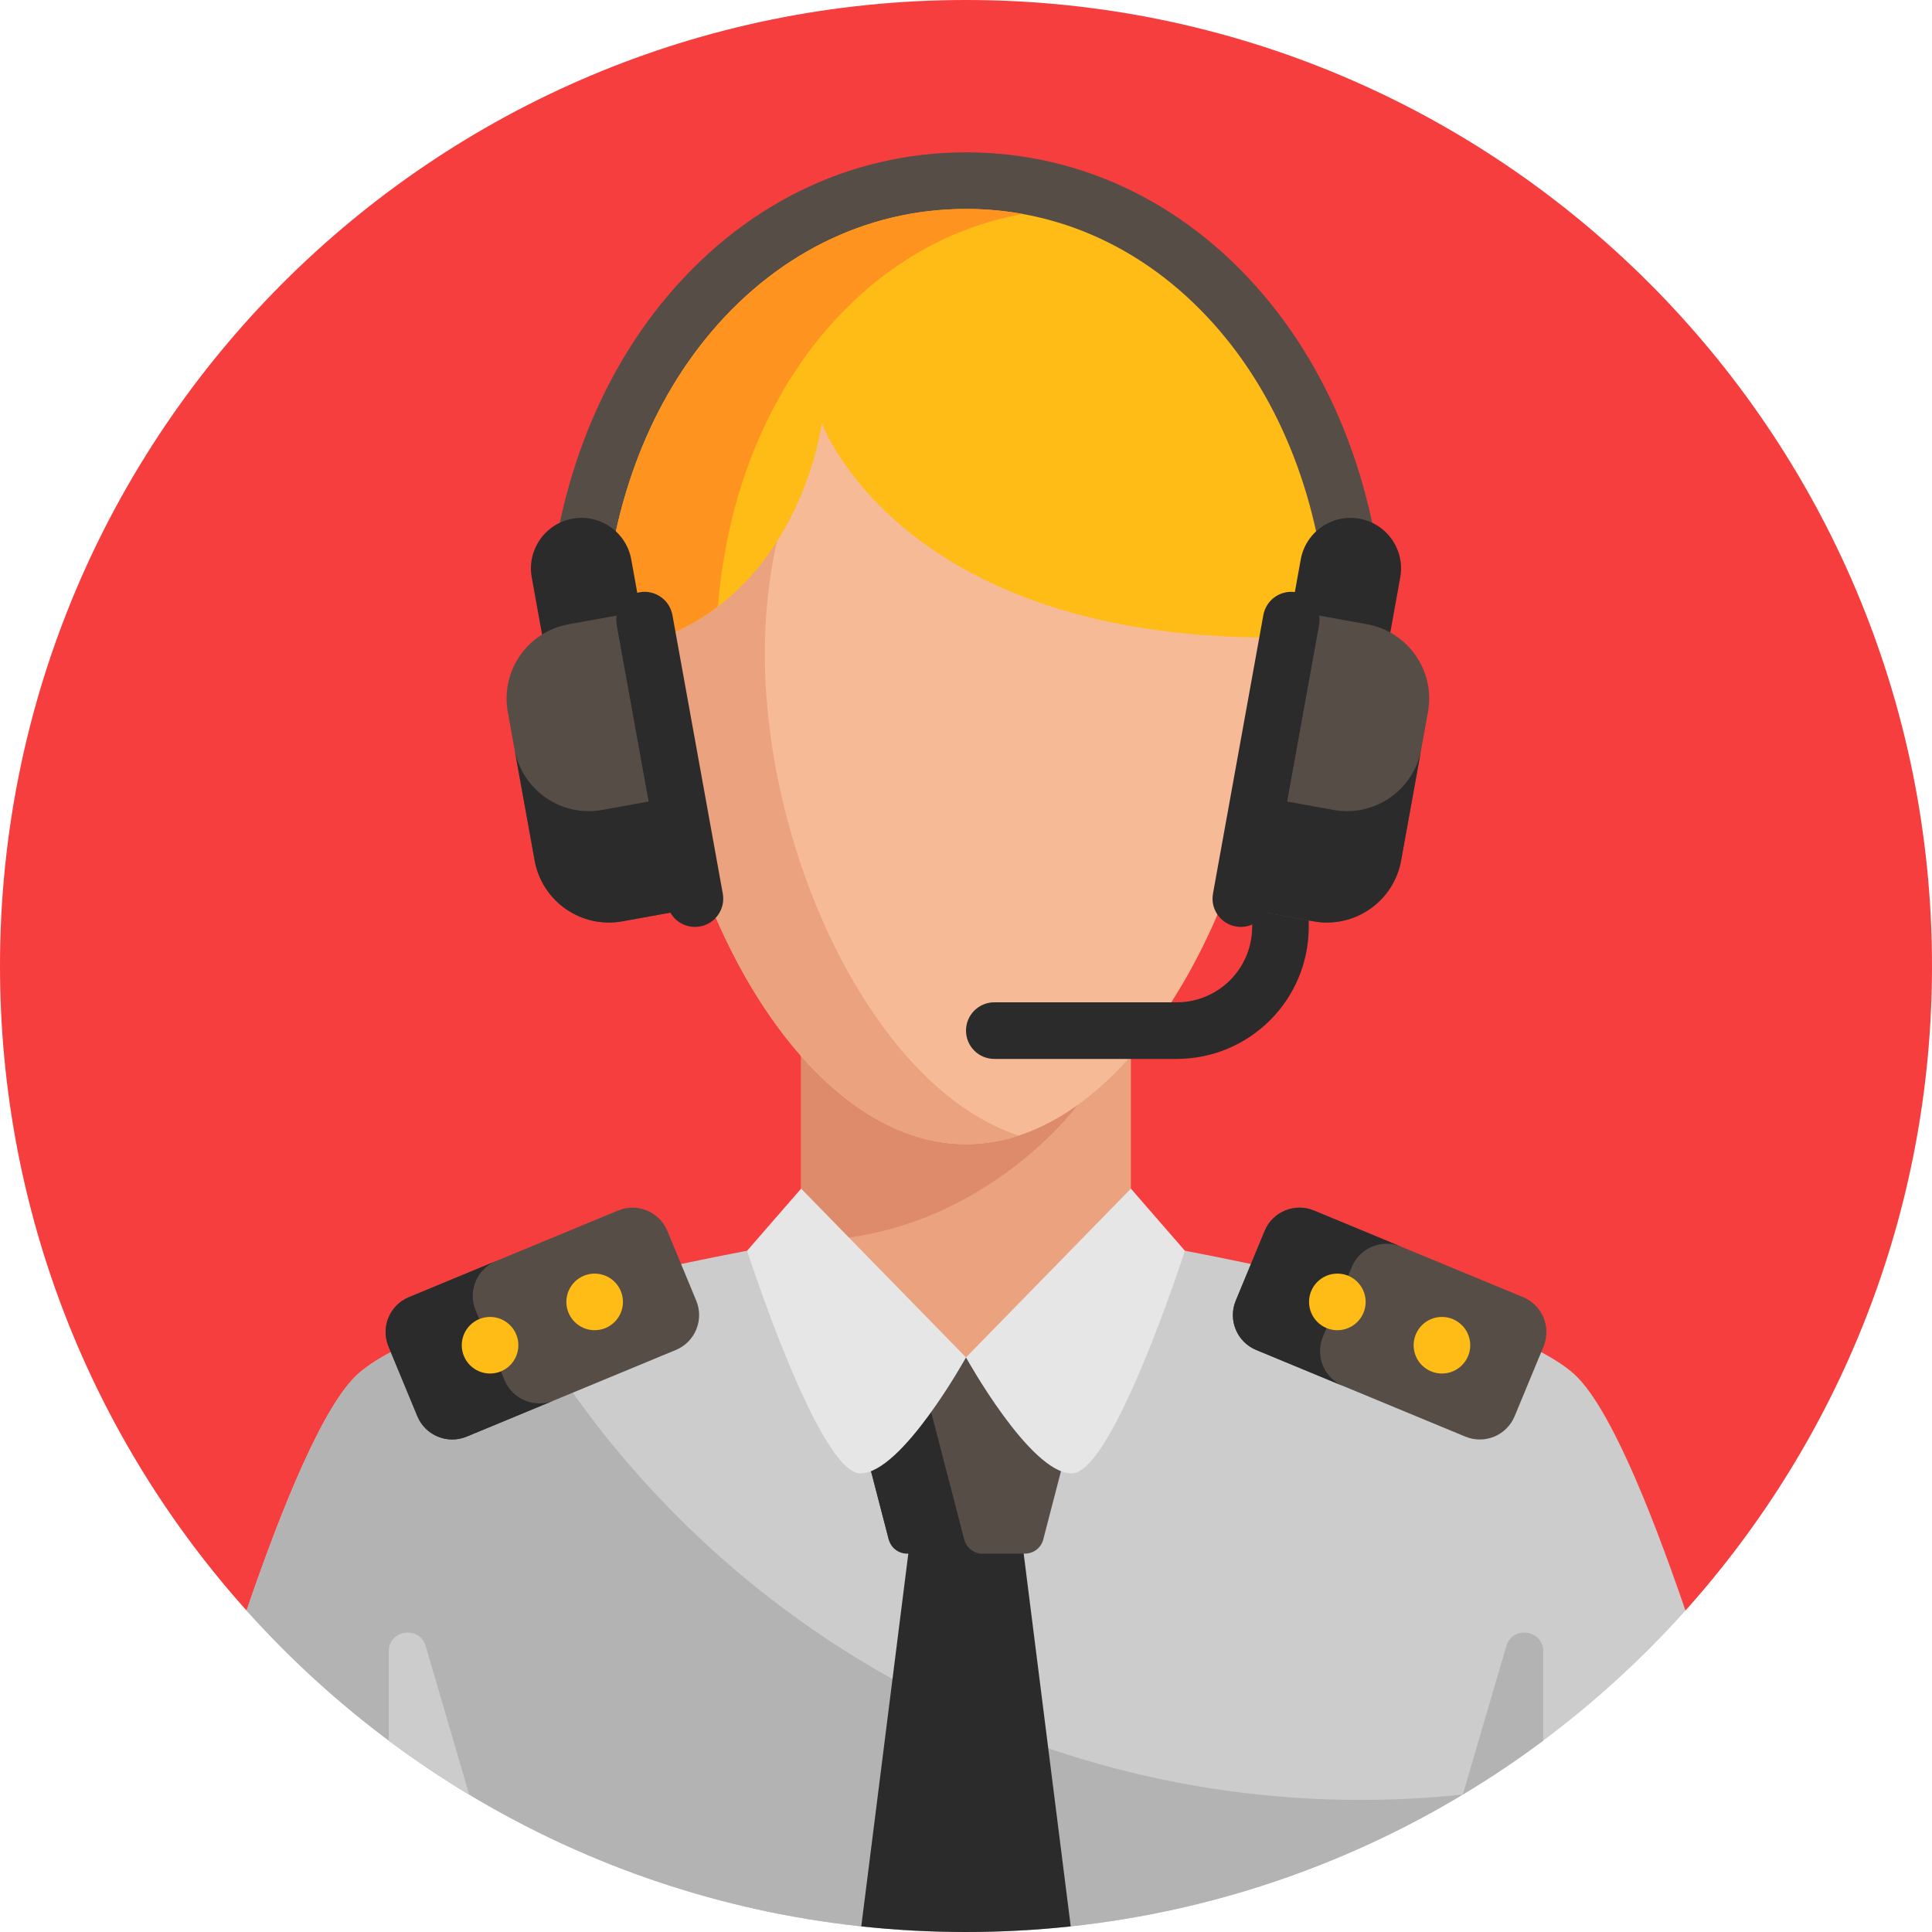 <svg id="Capa_1" enable-background="new 0 0 512 512" height="512" viewBox="0 0 512 512" width="512" xmlns="http://www.w3.org/2000/svg"><g><g><path d="m446.662 426.814c40.621-45.31 65.338-105.172 65.338-170.814 0-141.385-114.615-256-256-256s-256 114.615-256 256c0 65.642 24.717 125.504 65.338 170.814z" fill="#f73e3e"/></g><g><g><path d="m446.662 426.814c-9.708-28.375-20.614-54.825-29.662-62.814-22-19.425-117.305-35.119-117.305-35.119h-43.695-43.695s-95.305 15.694-117.305 35.119c-9.048 7.989-19.954 34.439-29.662 62.814 46.87 52.282 114.919 85.186 190.662 85.186s143.792-32.904 190.662-85.186z" fill="#ccc"/></g><g><path d="m360.621 477c-96.1 0-179.817-52.962-223.596-131.281-18.118 5.322-34.435 11.579-42.025 18.281-9.048 7.989-19.954 34.439-29.662 62.814 46.87 52.282 114.919 85.186 190.662 85.186 48.159 0 93.205-13.308 131.68-36.433-8.893.937-17.918 1.433-27.059 1.433z" fill="#b3b3b3"/></g><path d="m270.852 408.281-14.852-22.553-14.852 22.554-12.9 102.228c9.116.982 18.374 1.49 27.752 1.49s18.636-.508 27.752-1.491z" fill="#2b2b2b"/><g><path d="m271.632 411.728h-13.035c-2.277 0-22.497-1.539-23.07-3.744l-12.527-48.256h66l-12.528 48.256c-.572 2.205-2.562 3.744-4.84 3.744z" fill="#564d47"/></g><g><path d="m255.528 407.984-12.528-48.256h-20l12.528 48.257c.572 2.204 2.562 3.743 4.84 3.743h20c-2.278 0-4.268-1.54-4.84-3.744z" fill="#2b2b2b"/></g><g><path d="m212.305 216.812v112.07c0 17.036 19.563 30.846 43.695 30.846s43.695-13.81 43.695-30.846v-112.07z" fill="#eaa27f"/></g><g><path d="m212.305 216.812v112.07c46.932 0 73.247-36.019 73.247-36.019l14.143-76.05h-87.39z" fill="#dd8b6b"/></g><g><path d="m144.75 173.222c0-35.428 10.812-68.347 30.444-92.692 20.882-25.896 49.579-40.158 80.806-40.158s59.924 14.262 80.806 40.157c19.632 24.346 30.443 57.265 30.443 92.692h-222.499z" fill="#564d47"/></g><g><path d="m337.249 173.222c0 59.83-36.377 129.999-81.249 129.999s-81.249-70.169-81.249-129.999 36.376-102.85 81.249-102.85 81.249 43.019 81.249 102.85z" fill="#f6ba97"/></g><g><path d="m202.691 173.222c0-53.479 29.064-93.521 67.279-101.421-4.539-.938-9.206-1.428-13.97-1.428-44.873 0-81.249 43.019-81.249 102.849s36.377 129.999 81.249 129.999c4.764 0 9.431-.798 13.97-2.284-38.215-12.506-67.279-74.237-67.279-127.715z" fill="#eaa27f"/></g><g><path d="m212.305 315 43.695 44.728s-17 30.744-28 30.744-30.007-59.011-30.007-59.011z" fill="#e6e6e6"/></g><g><path d="m299.695 315-43.695 44.728s17 30.744 28 30.744 30.007-59.011 30.007-59.011z" fill="#e6e6e6"/></g><g><path d="m399.18 436.247-11.516 39.331c7.351-4.417 14.467-9.186 21.314-14.296v-23.629c0-5.78-8.174-6.953-9.798-1.406z" fill="#b3b3b3"/></g><g><path d="m103.022 437.651v23.629c6.847 5.111 13.963 9.879 21.314 14.296l-11.516-39.331c-1.624-5.545-9.798-4.372-9.798 1.406z" fill="#ccc"/></g><g><g><path d="m179.1 357.757-55.433 22.961c-5.102 2.113-10.952-.31-13.066-5.412l-7.654-18.478c-2.114-5.102.31-10.952 5.412-13.066l55.433-22.961c5.102-2.113 10.952.31 13.066 5.412l7.654 18.478c2.114 5.103-.309 10.952-5.412 13.066z" fill="#564d47"/></g><g><path d="m133.699 365.739-7.654-18.478c-2.114-5.103.31-10.952 5.412-13.066l-23.097 9.567c-5.102 2.113-7.526 7.963-5.412 13.066l7.654 18.478c2.114 5.103 7.963 7.525 13.066 5.412l23.097-9.567c-5.103 2.113-10.953-.31-13.066-5.412z" fill="#2b2b2b"/></g><g><circle cx="129.872" cy="356.5" fill="#ffbb16" r="7.5"/></g><g><circle cx="157.588" cy="345.02" fill="#ffbb16" r="7.5"/></g></g><g><g><path d="m388.333 380.718-55.433-22.961c-5.102-2.113-7.525-7.963-5.412-13.066l7.654-18.478c2.113-5.102 7.963-7.525 13.066-5.412l55.433 22.961c5.102 2.113 7.525 7.963 5.412 13.066l-7.654 18.478c-2.114 5.102-7.964 7.525-13.066 5.412z" fill="#564d47"/></g><g><path d="m350.585 354.258 7.654-18.478c2.114-5.103 7.963-7.525 13.066-5.412l-23.097-9.567c-5.102-2.113-10.952.309-13.066 5.412l-7.654 18.478c-2.114 5.103.31 10.952 5.412 13.066l23.097 9.567c-5.102-2.114-7.526-7.963-5.412-13.066z" fill="#2b2b2b"/></g><g><circle cx="354.412" cy="345.02" fill="#ffbb16" r="7.5"/></g><g><circle cx="382.128" cy="356.5" fill="#ffbb16" r="7.5"/></g></g><g><path d="m352.169 168.956c-.818-30.366-10.332-58.291-27.04-79.01-17.978-22.296-42.528-34.574-69.129-34.574s-51.151 12.278-69.129 34.573c-16.708 20.719-26.222 48.644-27.04 79.01h15.551c36.923-13.956 42.417-56.792 42.417-56.792s20.534 56.792 118.819 56.792h15.551z" fill="#ffbb16"/></g><g><path d="m216.871 89.945c14.541-18.032 33.382-29.508 54.129-33.239-4.904-.882-9.914-1.334-15-1.334-26.601 0-51.151 12.278-69.129 34.573-16.708 20.719-26.222 48.644-27.04 79.01h15.551c5.668-2.142 10.593-4.967 14.874-8.211 2.171-27.169 11.424-51.961 26.615-70.799z" fill="#ff931f"/></g><g><path d="m172.67 178.028-26.37 4.768-5.383-29.767c-1.317-7.282 3.519-14.252 10.801-15.569 7.282-1.317 14.252 3.519 15.569 10.801z" fill="#2b2b2b"/></g><g><path d="m339.33 178.028 26.37 4.768 5.383-29.767c1.317-7.282-3.519-14.252-10.801-15.569-7.282-1.317-14.252 3.519-15.569 10.801z" fill="#2b2b2b"/></g><g><path d="m331.83 220.625v25c0 11.046-8.954 20-20 20h-48.33c-4.142 0-7.5 3.358-7.5 7.5 0 4.142 3.358 7.5 7.5 7.5h48.331c19.33 0 35-15.67 35-35v-25z" fill="#2b2b2b"/></g><g><path d="m184.609 240.602-19.681 3.559c-10.869 1.965-21.274-5.253-23.24-16.122l-7.118-39.362c-1.965-10.869 5.253-21.274 16.122-23.24l19.681-3.559z" fill="#564d47"/></g><g><path d="m136.35 198.518 5.338 29.521c1.966 10.87 12.37 18.087 23.24 16.122l19.681-3.559-5.338-29.521-19.681 3.559c-10.87 1.966-21.274-5.252-23.24-16.122z" fill="#2b2b2b"/></g><g><path d="m328.391 240.602 19.681 3.559c10.869 1.965 21.274-5.253 23.24-16.122l7.118-39.362c1.966-10.869-5.253-21.274-16.122-23.24l-19.681-3.559z" fill="#564d47"/></g><g><path d="m376.65 198.518-5.338 29.521c-1.966 10.87-12.37 18.087-23.24 16.122l-19.681-3.559 5.338-29.521 19.681 3.559c10.87 1.966 21.274-5.252 23.24-16.122z" fill="#2b2b2b"/></g><g><path d="m185.499 245.523c-4.076.737-7.978-1.97-8.715-6.046l-13.346-73.803c-.737-4.076 1.97-7.978 6.046-8.715 4.076-.737 7.978 1.97 8.715 6.046l13.346 73.803c.736 4.076-1.97 7.978-6.046 8.715z" fill="#2b2b2b"/></g><g><path d="m327.501 245.523c-4.076-.737-6.783-4.639-6.046-8.715l13.346-73.803c.737-4.076 4.639-6.783 8.715-6.046 4.076.737 6.783 4.639 6.046 8.715l-13.346 73.803c-.737 4.076-4.639 6.783-8.715 6.046z" fill="#2b2b2b"/></g></g></g></svg>